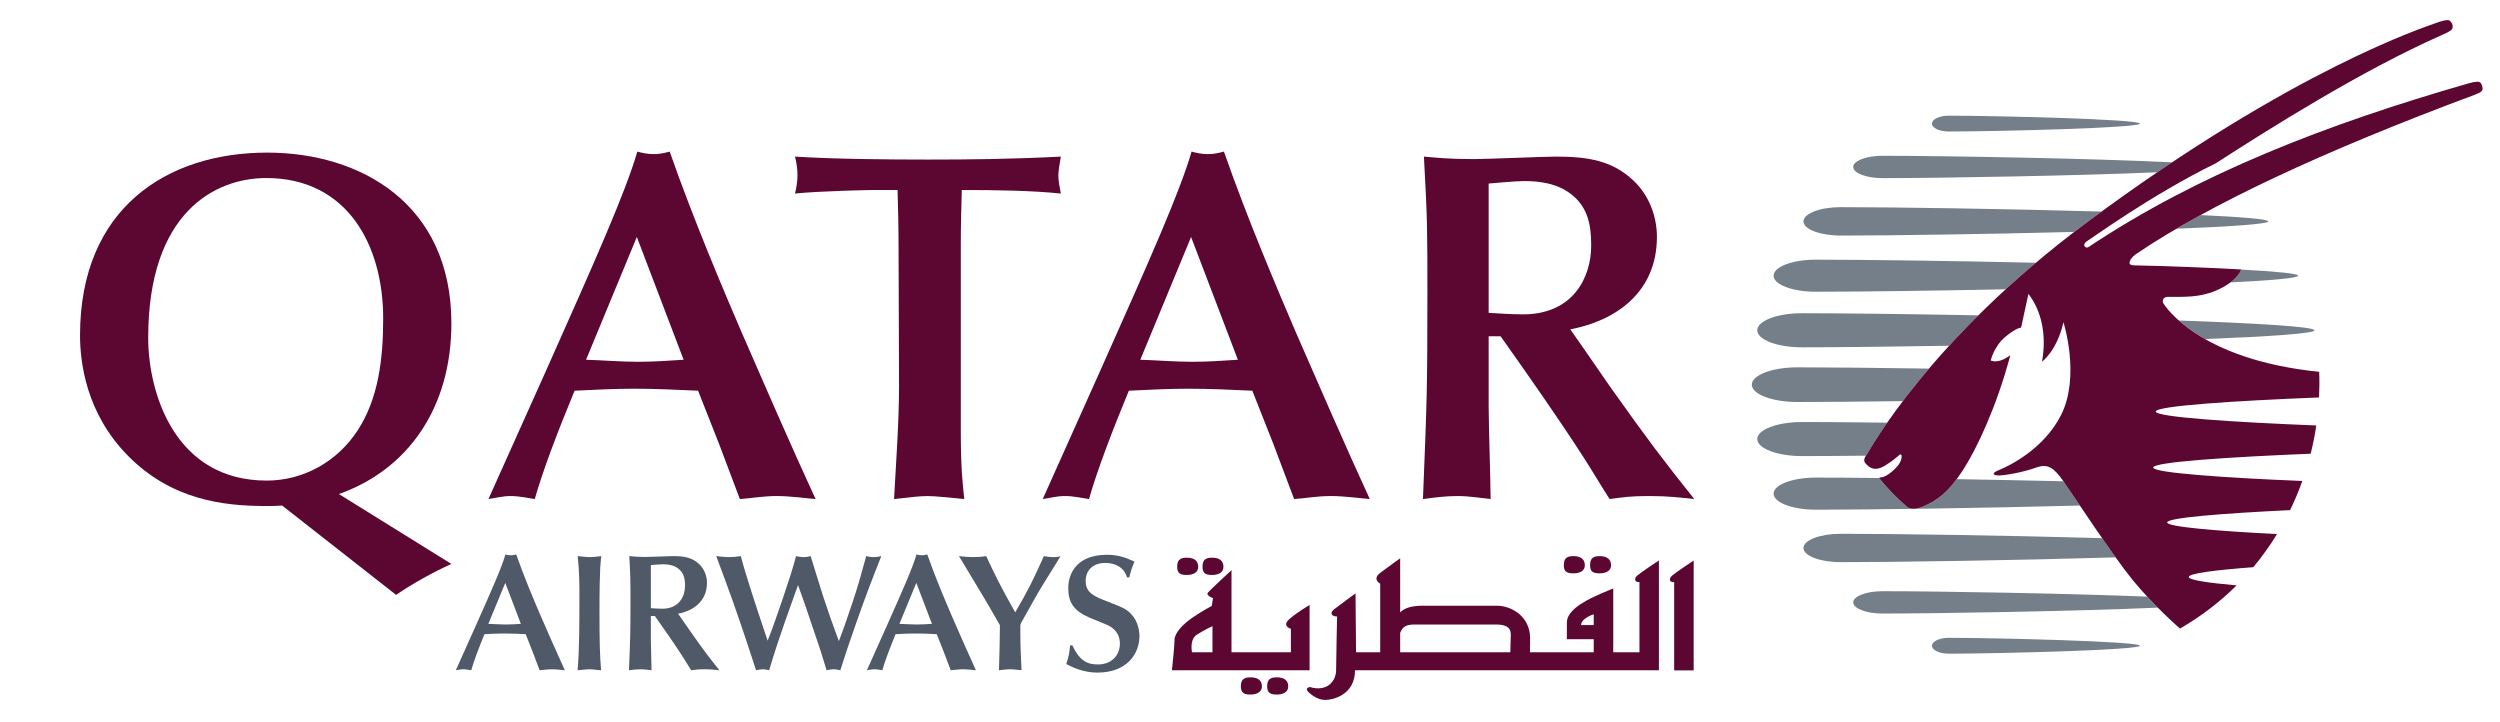 <svg xmlns="http://www.w3.org/2000/svg" xmlns:xlink="http://www.w3.org/1999/xlink" width="450" zoomAndPan="magnify" viewBox="0 0 337.5 97.5" height="130" preserveAspectRatio="xMidYMid meet" version="1.0"><defs><clipPath id="db594564fe"><path d="M 10.312 20 L 61 20 L 61 81 L 10.312 81 Z M 10.312 20 " clip-rule="nonzero"/></clipPath><clipPath id="c1bee81f78"><path d="M 251 2.711 L 335.645 2.711 L 335.645 85 L 251 85 Z M 251 2.711 " clip-rule="nonzero"/></clipPath><clipPath id="69bf2dbd90"><path d="M 158 75 L 229 75 L 229 94.492 L 158 94.492 Z M 158 75 " clip-rule="nonzero"/></clipPath></defs><path fill="#505967" d="M 70.316 84.219 C 69.625 84.266 68.949 84.309 68.254 84.309 C 67.473 84.309 66.711 84.238 65.926 84.219 L 68.211 78.691 Z M 72.848 90.484 C 73.25 90.461 73.879 90.352 74.504 90.352 C 75.133 90.352 75.918 90.461 76.254 90.484 C 75.246 88.305 73.766 84.914 72.914 82.957 C 72.109 81.074 70.766 77.93 69.691 74.852 C 69.445 74.918 69.219 74.965 68.973 74.965 C 68.703 74.965 68.48 74.918 68.234 74.852 C 67.699 76.691 66.395 79.613 64.133 84.691 L 61.535 90.484 C 61.848 90.438 62.164 90.352 62.543 90.352 C 62.902 90.352 63.328 90.438 63.617 90.484 C 63.977 89.203 64.691 87.34 65.406 85.613 C 66.305 85.562 67.203 85.523 68.098 85.523 C 69.062 85.523 70.004 85.562 70.969 85.613 L 71.906 87.992 Z M 72.848 90.484 " fill-opacity="1" fill-rule="nonzero"/><path fill="#505967" d="M 78.219 80.266 C 78.219 84.105 78.219 87.812 77.973 90.484 C 78.465 90.465 79.094 90.352 79.582 90.352 C 80.098 90.352 80.637 90.465 81.152 90.484 C 80.973 88.664 80.93 86.238 80.93 82.895 C 80.93 80.621 80.93 76.738 81.176 75.074 C 80.637 75.141 80.078 75.211 79.582 75.211 C 79.25 75.211 78.418 75.121 77.992 75.074 C 78.219 77.25 78.219 78.848 78.219 80.266 " fill-opacity="1" fill-rule="nonzero"/><path fill="#505967" d="M 91.539 82.848 C 93.582 82.465 95.441 81.184 95.441 78.691 C 95.441 77.75 95.082 76.828 94.41 76.176 C 93.449 75.254 92.348 75.074 90.891 75.074 C 90.375 75.074 87.777 75.188 87.195 75.188 C 86.055 75.188 85.469 75.121 84.957 75.074 C 85.113 77.973 85.113 78.289 85.113 81.23 C 85.113 85.562 85.09 86.059 84.91 90.484 C 85.406 90.418 85.945 90.352 86.453 90.352 C 87.016 90.352 87.508 90.438 87.957 90.484 C 87.957 89.902 87.867 87.004 87.867 86.352 L 87.867 83.164 L 88.406 83.164 C 89.617 84.867 91.004 86.844 92.145 88.621 C 92.48 89.137 92.977 89.969 93.312 90.484 C 93.984 90.395 94.254 90.352 95.129 90.352 C 95.934 90.352 96.492 90.418 97.117 90.484 C 95.707 88.711 95.102 87.926 93.336 85.43 C 92.996 84.957 92.504 84.219 92.168 83.746 Z M 87.867 76.289 C 88.203 76.266 89.035 76.176 89.461 76.176 C 90.195 76.176 90.938 76.289 91.539 76.738 C 92.324 77.32 92.48 78.129 92.48 79.074 C 92.48 80.531 91.656 82.176 89.414 82.176 C 88.832 82.176 88.293 82.129 87.867 82.105 Z M 87.867 76.289 " fill-opacity="1" fill-rule="nonzero"/><path fill="#505967" d="M 103.207 85.23 C 102.16 82.105 100.703 77.727 100.008 75.074 C 99.445 75.164 98.953 75.211 98.438 75.211 C 97.902 75.211 97.137 75.121 96.691 75.074 C 97.609 77.5 98.391 79.656 99 81.363 C 100.031 84.285 100.703 86.309 101.508 88.773 L 102.066 90.484 C 102.379 90.418 102.738 90.352 102.984 90.352 C 103.234 90.352 103.457 90.395 103.836 90.484 C 104.195 89.316 104.621 87.879 104.938 86.957 C 105.809 84.398 105.922 84.039 107.066 80.848 L 107.734 78.984 C 107.98 79.703 108.406 80.848 108.652 81.566 C 108.898 82.266 110.043 85.703 110.312 86.465 C 110.672 87.477 110.758 87.766 111.586 90.484 C 111.789 90.461 112.215 90.352 112.551 90.352 C 112.867 90.352 113.109 90.418 113.445 90.484 C 114.297 87.812 114.387 87.543 115.641 83.949 C 116.875 80.441 117.637 78.445 118.977 75.074 C 118.641 75.164 118.309 75.211 117.973 75.211 C 117.547 75.211 117.188 75.145 116.941 75.074 C 116.137 77.996 115.734 79.414 115.082 81.344 C 114.031 84.484 113.895 84.844 113.246 86.555 C 112.531 84.621 111.836 82.668 111.184 80.691 C 110.828 79.613 109.457 75.121 109.438 75.074 C 109.125 75.145 108.898 75.211 108.449 75.211 C 108.051 75.211 107.754 75.121 107.465 75.074 C 106.793 77.816 104.418 84.422 104.195 85.027 L 103.633 86.488 Z M 103.207 85.23 " fill-opacity="1" fill-rule="nonzero"/><path fill="#505967" d="M 125.812 84.219 C 125.117 84.266 124.445 84.309 123.75 84.309 C 122.969 84.309 122.203 84.238 121.422 84.219 L 123.703 78.691 Z M 128.344 90.484 C 128.746 90.461 129.375 90.352 130 90.352 C 130.629 90.352 131.414 90.461 131.746 90.484 C 130.742 88.305 129.262 84.914 128.41 82.957 C 127.602 81.074 126.258 77.93 125.184 74.852 C 124.938 74.918 124.715 74.965 124.469 74.965 C 124.199 74.965 123.973 74.918 123.727 74.852 C 123.191 76.691 121.891 79.613 119.629 84.691 L 117.031 90.484 C 117.348 90.438 117.656 90.352 118.039 90.352 C 118.398 90.352 118.82 90.438 119.113 90.484 C 119.473 89.203 120.191 87.34 120.906 85.613 C 121.801 85.562 122.699 85.523 123.594 85.523 C 124.559 85.523 125.496 85.562 126.461 85.613 L 127.402 87.992 Z M 128.344 90.484 " fill-opacity="1" fill-rule="nonzero"/><path fill="#505967" d="M 137.746 84.465 C 137.746 84.266 137.879 84.016 138.039 83.746 C 138.98 82.129 139.852 80.441 140.859 78.824 C 141.195 78.285 142.832 75.684 143.168 75.074 C 142.922 75.164 142.676 75.211 142.227 75.211 C 141.734 75.211 141.285 75.141 140.926 75.074 C 139.312 78.625 138.953 79.387 137.055 82.668 C 135.148 79.324 134.297 77.547 133.133 75.074 C 132.484 75.188 131.832 75.211 131.293 75.211 C 130.801 75.211 130.285 75.164 129.457 75.074 C 130.621 77.027 132.527 80.129 133.668 82.105 L 134.988 84.398 C 134.988 85.793 134.922 88.73 134.859 90.484 C 135.281 90.438 135.91 90.352 136.355 90.352 C 136.871 90.352 137.391 90.438 137.906 90.484 C 137.812 88.395 137.746 87.184 137.746 85.293 Z M 137.746 84.465 " fill-opacity="1" fill-rule="nonzero"/><path fill="#505967" d="M 144.461 87.117 C 144.352 88.195 144.324 88.484 143.945 89.652 C 144.75 90.059 146.211 90.801 148.133 90.801 C 152.234 90.801 153.824 88.172 153.824 85.879 C 153.824 85.25 153.668 83.922 152.727 82.914 C 152.078 82.195 151.406 81.949 149.68 81.273 C 147.711 80.512 146.566 80.062 146.566 78.422 C 146.566 77.098 147.441 75.996 149.211 75.996 C 150.621 75.996 151.809 76.672 152.145 77.949 L 152.457 77.949 C 152.66 77.098 152.707 76.918 153.152 75.816 C 152.055 75.324 151.066 74.895 149.434 74.895 C 145.379 74.895 144.215 77.414 144.215 79.387 C 144.215 81.254 144.867 82.398 147.035 83.363 C 147.664 83.633 148.719 84.035 149.344 84.309 C 149.77 84.484 151.184 85.113 151.184 86.891 C 151.184 88.508 150.016 89.699 148.246 89.699 C 146.926 89.699 145.805 89.363 144.773 87.117 Z M 144.461 87.117 " fill-opacity="1" fill-rule="nonzero"/><g clip-path="url(#db594564fe)"><path fill="#5c0632" d="M 20.008 45.602 C 20.008 28.621 29.082 24.035 35.938 24.035 C 46.961 24.035 51.73 33.203 51.73 42.977 C 51.73 48.566 51.059 53.824 48.305 58.07 C 45.547 62.316 40.98 64.879 36.004 64.879 C 23.574 64.879 20.008 53.016 20.008 45.602 M 53.477 80.312 C 55.492 78.895 58.652 77.145 60.938 76.133 L 45.75 66.695 C 55.09 63.395 60.938 55.035 60.938 43.648 C 60.938 27.477 48.641 20.602 36.07 20.602 C 22.5 20.602 10.805 28.148 10.805 45.266 C 10.805 48.902 11.609 55.777 17.254 61.508 C 23.102 67.438 30.023 68.312 35.871 68.312 C 36.609 68.312 37.348 68.312 38.09 68.25 Z M 53.477 80.312 " fill-opacity="1" fill-rule="nonzero"/></g><path fill="#5c0632" d="M 92.289 48.566 C 90.203 48.707 88.191 48.84 86.105 48.84 C 83.754 48.84 81.469 48.637 79.117 48.566 L 85.973 31.992 Z M 99.883 67.371 C 101.094 67.301 102.977 66.965 104.855 66.965 C 106.742 66.965 109.09 67.301 110.102 67.371 C 107.074 60.832 102.641 50.656 100.086 44.793 C 97.664 39.133 93.633 29.695 90.41 20.465 C 89.668 20.668 88.996 20.805 88.258 20.805 C 87.453 20.805 86.777 20.668 86.039 20.465 C 84.426 25.992 80.531 34.754 73.742 49.984 L 65.941 67.371 C 66.887 67.238 67.828 66.965 68.969 66.965 C 70.043 66.965 71.324 67.238 72.195 67.371 C 73.27 63.527 75.422 57.934 77.57 52.746 C 80.258 52.613 82.945 52.477 85.637 52.477 C 88.523 52.477 91.348 52.613 94.242 52.746 L 97.059 59.891 Z M 99.883 67.371 " fill-opacity="1" fill-rule="nonzero"/><path fill="#5c0632" d="M 129.707 33.203 C 129.707 30.645 129.773 28.082 129.84 25.652 C 134.477 25.652 139.25 25.723 143.215 26.125 C 143.012 25.047 142.879 24.445 142.879 23.703 C 142.879 23.164 143.012 22.281 143.215 21.141 C 136.762 21.477 130.848 21.543 125.27 21.543 C 120.094 21.543 112.633 21.477 107.324 21.141 C 107.527 21.949 107.66 22.824 107.66 23.633 C 107.66 24.445 107.527 25.32 107.324 26.125 C 110.754 25.789 117.207 25.652 117.809 25.652 L 121.172 25.652 C 121.238 28.285 121.305 30.645 121.305 33.137 L 121.371 51.938 C 121.371 57.059 120.969 62.25 120.699 67.371 C 123.117 67.102 124.129 66.969 125.27 66.969 C 126.078 66.969 128.227 67.168 130.176 67.371 C 129.973 65.484 129.707 63.258 129.707 58.141 Z M 129.707 33.203 " fill-opacity="1" fill-rule="nonzero"/><path fill="#5c0632" d="M 167.113 48.566 C 165.031 48.707 163.016 48.84 160.93 48.84 C 158.578 48.84 156.293 48.637 153.941 48.566 L 160.797 31.992 Z M 174.707 67.371 C 175.918 67.301 177.801 66.965 179.68 66.965 C 181.562 66.965 183.914 67.301 184.922 67.371 C 181.898 60.832 177.465 50.656 174.91 44.793 C 172.488 39.133 168.457 29.695 165.23 20.465 C 164.492 20.668 163.82 20.805 163.082 20.805 C 162.273 20.805 161.602 20.668 160.863 20.465 C 159.25 25.992 155.352 34.754 148.562 49.984 L 140.77 67.371 C 141.707 67.238 142.652 66.965 143.793 66.965 C 144.867 66.965 146.145 67.238 147.02 67.371 C 148.098 63.527 150.246 57.934 152.395 52.746 C 155.082 52.613 157.77 52.477 160.461 52.477 C 163.352 52.477 166.172 52.613 169.062 52.746 L 171.887 59.891 Z M 174.707 67.371 " fill-opacity="1" fill-rule="nonzero"/><path fill="#5c0632" d="M 211.988 44.461 C 218.105 43.312 223.684 39.473 223.684 31.988 C 223.684 29.16 222.605 26.395 220.59 24.445 C 217.703 21.68 214.406 21.141 210.039 21.141 C 208.492 21.141 200.699 21.477 198.949 21.477 C 195.52 21.477 193.773 21.273 192.23 21.141 C 192.699 29.832 192.699 30.777 192.699 39.602 C 192.699 52.613 192.633 54.094 192.098 67.371 C 193.574 67.168 195.188 66.965 196.73 66.965 C 198.41 66.965 199.891 67.238 201.234 67.371 C 201.234 65.617 200.969 56.926 200.969 54.969 L 200.969 45.398 L 202.582 45.398 C 206.211 50.523 210.379 56.453 213.805 61.777 C 214.812 63.328 216.289 65.824 217.297 67.371 C 219.312 67.102 220.121 66.965 222.738 66.965 C 225.16 66.965 226.84 67.168 228.723 67.371 C 224.488 62.047 222.676 59.688 217.363 52.207 C 216.355 50.793 214.879 48.566 213.871 47.152 Z M 200.969 24.777 C 201.973 24.715 204.461 24.445 205.738 24.445 C 207.957 24.445 210.172 24.777 211.988 26.125 C 214.34 27.879 214.812 30.305 214.812 33.137 C 214.812 37.516 212.324 42.438 205.605 42.438 C 203.855 42.438 202.242 42.301 200.969 42.234 Z M 200.969 24.777 " fill-opacity="1" fill-rule="nonzero"/><path fill="#747f8a" d="M 312.453 44.59 C 312.453 45.023 306.371 45.43 297.684 45.77 C 296.152 44.898 294.988 44.02 294.137 43.266 C 304.668 43.641 312.453 44.102 312.453 44.59 " fill-opacity="1" fill-rule="nonzero"/><path fill="#747f8a" d="M 306.215 29.887 C 306.215 30.246 301.117 30.586 293.824 30.879 C 294.871 30.27 295.949 29.652 297.078 29.035 C 302.586 29.289 306.215 29.582 306.215 29.887 " fill-opacity="1" fill-rule="nonzero"/><path fill="#747f8a" d="M 251.898 61.516 C 248.523 61.555 245.562 61.57 243.254 61.57 C 239.926 61.57 237.23 60.543 237.23 59.27 C 237.23 58 239.926 56.973 243.254 56.973 C 246.199 56.973 250.191 57.004 254.77 57.062 C 252.996 59.625 252.156 61.168 252.078 61.262 C 252.027 61.336 251.961 61.426 251.898 61.516 " fill-opacity="1" fill-rule="nonzero"/><path fill="#747f8a" d="M 253.715 64.594 C 254.828 65.941 255.895 67.074 257.324 68.312 C 257.324 68.312 257.863 69.086 259.496 68.422 C 261.16 67.746 262.57 66.82 264.16 64.684 C 268.801 64.762 273.723 64.863 278.57 64.973 C 278.969 65.559 279.777 66.762 280.777 68.25 C 267.27 68.598 252.609 68.809 245.098 68.809 C 241.973 68.809 239.434 67.836 239.434 66.645 C 239.434 65.445 241.973 64.477 245.098 64.477 C 247.387 64.477 250.332 64.492 253.707 64.531 C 253.703 64.562 253.715 64.594 253.715 64.594 " fill-opacity="1" fill-rule="nonzero"/><path fill="#747f8a" d="M 248.492 75.891 C 245.715 75.891 243.465 75.035 243.465 73.977 C 243.465 72.918 245.715 72.059 248.492 72.059 C 255.836 72.059 270.891 72.285 283.781 72.648 C 284.402 73.543 285.023 74.43 285.613 75.246 C 272.34 75.637 256.184 75.891 248.492 75.891 " fill-opacity="1" fill-rule="nonzero"/><path fill="#747f8a" d="M 291.312 82.031 C 280.484 82.508 261.867 82.828 254.133 82.828 C 251.953 82.828 250.184 82.148 250.184 81.32 C 250.184 80.488 251.953 79.812 254.133 79.812 C 261.531 79.812 278.91 80.105 289.875 80.543 C 290.371 81.078 290.855 81.578 291.312 82.031 " fill-opacity="1" fill-rule="nonzero"/><path fill="#747f8a" d="M 263.062 86.105 C 269.453 86.105 288.898 86.59 288.898 87.172 C 288.898 87.766 269.449 88.246 263.062 88.246 C 261.82 88.246 260.812 87.766 260.812 87.172 C 260.812 86.59 261.82 86.105 263.062 86.105 " fill-opacity="1" fill-rule="nonzero"/><path fill="#747f8a" d="M 263.133 46.676 C 255.094 46.812 247.891 46.887 243.254 46.887 C 239.926 46.887 237.23 45.859 237.23 44.586 C 237.23 43.316 239.926 42.285 243.254 42.285 C 248.637 42.285 257.488 42.391 267.082 42.57 C 265.656 43.984 264.34 45.359 263.133 46.676 " fill-opacity="1" fill-rule="nonzero"/><path fill="#747f8a" d="M 302.574 36.391 C 307.285 36.648 310.25 36.93 310.25 37.219 C 310.25 37.543 306.66 37.852 301.109 38.125 C 302.297 37.23 302.555 36.449 302.574 36.391 " fill-opacity="1" fill-rule="nonzero"/><path fill="#747f8a" d="M 245.102 39.383 C 241.969 39.383 239.434 38.414 239.434 37.219 C 239.434 36.023 241.969 35.055 245.102 35.055 C 251.52 35.055 263.164 35.211 274.844 35.469 C 273.41 36.68 272.055 37.879 270.77 39.055 C 260.52 39.262 250.773 39.383 245.102 39.383 " fill-opacity="1" fill-rule="nonzero"/><path fill="#747f8a" d="M 280.008 31.312 C 268.066 31.617 255.129 31.801 248.492 31.801 C 245.715 31.801 243.469 30.945 243.469 29.887 C 243.469 28.828 245.715 27.965 248.492 27.965 C 255.816 27.965 270.836 28.195 283.711 28.559 C 283.07 29.027 282.422 29.496 281.77 29.984 C 281.172 30.43 280.586 30.871 280.008 31.312 " fill-opacity="1" fill-rule="nonzero"/><path fill="#747f8a" d="M 254.129 24.047 C 251.953 24.047 250.184 23.371 250.184 22.539 C 250.184 21.707 251.953 21.031 254.129 21.031 C 262.344 21.031 282.828 21.395 293.234 21.914 C 292.57 22.352 291.906 22.801 291.234 23.258 C 280.391 23.727 261.852 24.047 254.129 24.047 " fill-opacity="1" fill-rule="nonzero"/><path fill="#747f8a" d="M 242.633 54.27 C 239.246 54.27 236.496 53.227 236.496 51.926 C 236.496 50.641 239.246 49.59 242.633 49.59 C 246.875 49.59 253.23 49.652 260.414 49.762 C 259.062 51.355 257.891 52.828 256.887 54.152 C 251.164 54.227 246.164 54.27 242.633 54.27 " fill-opacity="1" fill-rule="nonzero"/><path fill="#747f8a" d="M 260.812 16.688 C 260.812 16.094 261.82 15.617 263.066 15.617 C 269.449 15.617 288.898 16.094 288.898 16.688 C 288.898 17.273 269.453 17.754 263.066 17.754 C 261.82 17.754 260.812 17.273 260.812 16.688 " fill-opacity="1" fill-rule="nonzero"/><g clip-path="url(#c1bee81f78)"><path fill="#5c0632" d="M 313.09 50.195 C 313.137 51.363 313.129 52.52 313.07 53.656 C 301.754 54.105 291.027 54.789 291.027 55.559 C 291.027 56.312 301.516 56.992 312.699 57.438 C 312.504 58.734 312.25 60.004 311.941 61.25 C 300.914 61.703 290.684 62.367 290.684 63.117 C 290.684 63.836 300.234 64.488 310.812 64.938 C 310.328 66.293 309.777 67.609 309.16 68.867 C 300.078 69.305 292.57 69.891 292.57 70.527 C 292.57 71.125 299.129 71.676 307.398 72.102 C 306.934 72.859 306.449 73.602 305.941 74.301 C 305.402 75.066 304.82 75.824 304.199 76.57 C 299.031 76.961 295.484 77.41 295.484 77.887 C 295.484 78.301 298.023 78.684 301.941 79.027 C 299.801 81.148 297.277 83.129 294.301 84.859 C 294.301 84.859 290.797 81.832 287.906 78.297 C 285.328 75.145 279.855 66.836 278.566 64.977 C 277.277 63.117 276.43 62.57 274.926 63.109 C 272.902 63.828 270.555 64.188 269.836 64.188 C 269.113 64.188 268.715 63.906 269.926 63.426 C 271.133 62.938 275.902 60.68 278.25 56.016 C 280.887 50.762 278.566 43.504 278.566 43.504 C 277.684 47.383 275.668 48.832 275.668 48.832 C 276.32 45.23 275.609 41.965 273.836 39.672 L 272.848 44.234 C 272.848 44.234 272.23 44.203 270.699 45.492 C 269.168 46.785 268.746 48.668 268.746 48.668 C 269.953 49.156 271.398 47.941 271.398 47.941 C 269.551 54.883 266.898 60.535 264.961 63.523 C 263.027 66.512 261.434 67.637 259.496 68.426 C 257.863 69.082 257.324 68.312 257.324 68.312 C 255.898 67.074 254.828 65.941 253.719 64.594 C 253.719 64.594 253.629 64.438 253.93 64.441 C 254.723 64.453 256.141 63.09 256.449 62.523 C 256.805 61.871 256.766 61.375 256.59 61.34 C 256.414 61.312 256.113 61.828 254.574 62.797 C 253.051 63.77 252.348 63.094 251.84 62.555 C 251.445 62.125 251.832 61.598 252.078 61.262 C 252.312 60.965 260.391 45.859 281.77 29.988 C 309.781 9.188 327.676 3.57 328.699 3.164 C 329.375 2.898 330.48 2.543 330.734 2.805 C 331.012 3.094 331.148 3.328 331.109 3.668 C 331.074 4.004 330.895 4.18 329.598 4.754 C 318.844 9.504 306.289 17.422 299.156 22.031 C 290.387 26.316 282.012 32.438 281.707 32.582 C 281.031 33.004 281.527 33.617 281.938 33.359 C 296.75 23.48 314.113 16.75 333.309 11.238 C 334.223 10.977 334.727 10.977 334.879 11.18 C 335.051 11.402 335.125 11.66 335.152 11.941 C 335.176 12.297 334.887 12.484 334.098 12.789 C 313.48 20.473 298.285 27.605 288.512 34.199 C 288.512 34.199 287.5 34.812 287.484 35.52 C 287.48 35.789 288.027 35.82 288.027 35.82 C 292.922 35.91 299.461 36.195 302.574 36.379 C 302.574 36.379 302.129 37.961 299.148 39.234 C 296.848 40.219 294.719 40.059 292.613 40.078 C 292.145 40.07 291.746 40.543 292.121 41.051 C 292.309 41.301 296.793 48.543 313.09 50.195 " fill-opacity="1" fill-rule="nonzero"/></g><g clip-path="url(#69bf2dbd90)"><path fill="#5c0632" d="M 163.684 88.059 L 160.922 88.059 C 160.922 88.059 160.551 86.352 161.551 85.699 C 162.555 85.039 163.684 84.531 163.684 84.531 Z M 176.793 81.676 C 176.793 81.676 175.113 82.645 174.051 83.59 C 172.996 84.531 174.27 84.891 174.27 84.891 L 174.27 88.059 L 166.254 88.059 L 166.254 76.969 C 166.254 76.969 163.332 79.664 163.059 80.02 C 162.773 80.402 163.754 80.75 163.754 80.75 L 163.586 81.801 C 163.586 81.801 162.422 82.406 161.008 83.363 C 159.605 84.309 158.566 85.516 158.566 86.352 C 158.566 87.191 158.211 90.484 158.211 90.484 L 176.793 90.484 Z M 160.199 77.621 C 161.113 77.621 161.758 77.262 161.758 76.527 C 161.758 75.797 161.332 75.285 160.199 75.285 C 159.191 75.285 158.922 75.727 158.922 76.527 C 158.922 77.34 159.273 77.621 160.199 77.621 M 163.613 77.621 C 164.539 77.621 165.164 77.262 165.164 76.527 C 165.164 75.797 164.742 75.285 163.613 75.285 C 162.605 75.285 162.34 75.727 162.34 76.527 C 162.34 77.34 162.688 77.621 163.613 77.621 M 168.793 91.438 C 167.793 91.438 167.516 91.867 167.516 92.672 C 167.516 93.473 167.871 93.766 168.793 93.766 C 169.707 93.766 170.355 93.402 170.355 92.672 C 170.355 91.938 169.934 91.438 168.793 91.438 M 172.344 91.438 C 171.344 91.438 171.07 91.867 171.07 92.672 C 171.07 93.473 171.434 93.766 172.344 93.766 C 173.273 93.766 173.91 93.402 173.91 92.672 C 173.91 91.938 173.488 91.438 172.344 91.438 M 212.387 77.402 C 213.305 77.402 213.953 77.051 213.953 76.32 C 213.953 75.594 213.527 75.074 212.387 75.074 C 211.387 75.074 211.117 75.516 211.117 76.32 C 211.117 77.125 211.473 77.402 212.387 77.402 M 215.934 77.402 C 216.848 77.402 217.492 77.051 217.492 76.32 C 217.492 75.594 217.062 75.074 215.934 75.074 C 214.93 75.074 214.664 75.516 214.664 76.32 C 214.664 77.125 215.008 77.402 215.934 77.402 M 225.734 77.707 C 225.234 78.141 225.379 78.66 226.012 78.586 L 226.012 90.5 L 228.645 90.5 L 228.645 75.672 C 228.645 75.672 226.223 77.273 225.734 77.707 M 215.152 84.387 L 213.449 84.387 C 213.449 83.449 215.152 82.93 215.152 82.93 Z M 203.938 86.352 C 203.938 86.785 203.914 87.488 203.895 88.059 L 189.023 88.059 L 189.023 85.434 C 189.41 84.426 190.066 84.309 191.078 84.309 L 201.953 84.309 C 204.301 84.309 203.938 85.547 203.938 86.352 M 221.328 78.574 L 221.328 88.059 L 217.789 88.059 L 217.789 79.445 C 217.789 79.445 217.062 79.723 216.07 80.164 C 215.086 80.613 211.527 82.062 211.527 84.023 L 211.527 86.289 L 215.152 86.289 L 215.152 88.059 L 206.547 88.059 C 206.555 87.641 206.562 87.031 206.562 86.133 C 206.562 83.305 204.164 81.77 202.027 81.77 L 192.078 81.77 C 190.336 81.77 189.492 82.191 189.023 82.676 L 189.023 75.375 C 189.023 75.375 187.469 76.469 186.328 77.34 C 185.188 78.207 186.328 78.793 186.328 78.793 L 186.328 88.059 L 183.066 88.059 L 182.996 80.105 C 182.996 80.105 180.727 81.77 180.078 82.273 C 179.445 82.777 179.797 83.227 180.508 83.227 C 180.508 83.227 180.375 89.098 180.375 90.484 C 180.375 91.879 179.227 93.469 176.812 92.746 C 176.812 92.746 176.043 92.895 176.68 93.473 C 177.316 94.051 178.082 94.492 178.941 94.492 C 179.797 94.492 182.926 93.902 182.926 90.484 L 223.953 90.484 L 223.953 75.66 C 223.953 75.66 221.539 77.262 221.039 77.695 C 220.539 78.129 220.688 78.648 221.328 78.574 " fill-opacity="1" fill-rule="nonzero"/></g></svg>